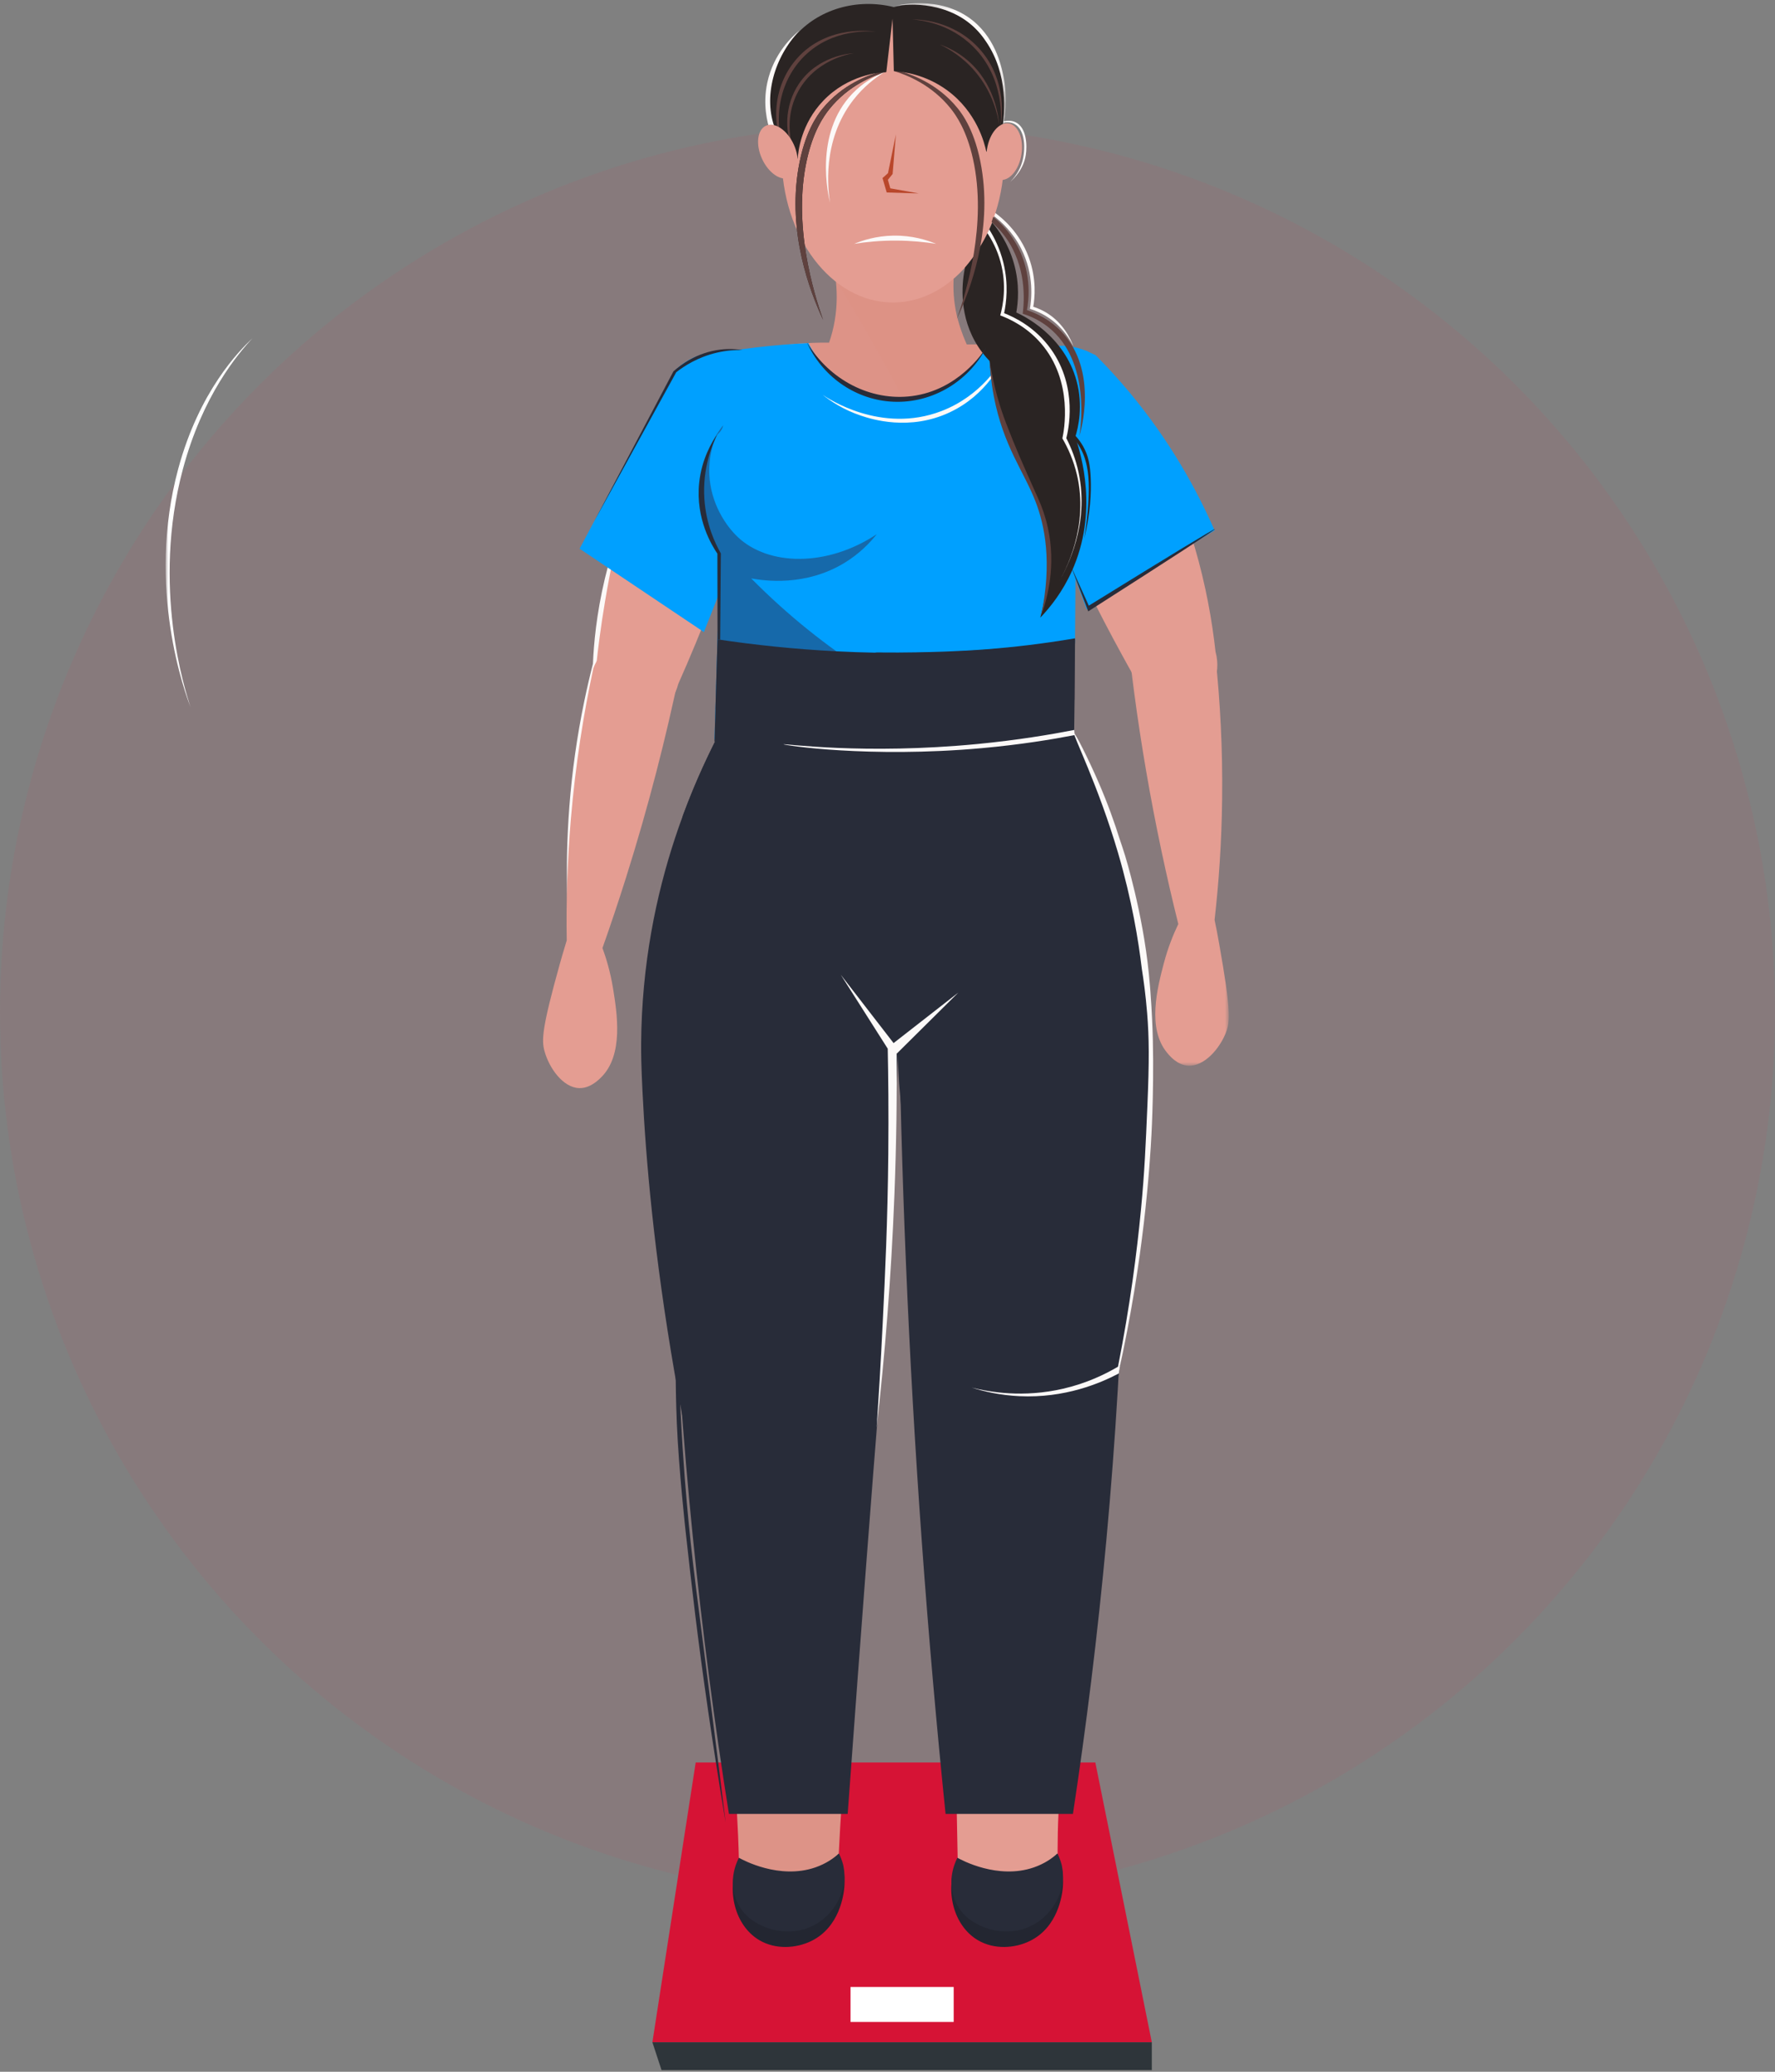 <?xml version="1.0" encoding="UTF-8"?>
<svg width="300px" height="350px" viewBox="0 0 300 350" version="1.1" xmlns="http://www.w3.org/2000/svg" xmlns:xlink="http://www.w3.org/1999/xlink">
    <rect x="0" y="0" width="300" height="350" fill="#808080" stroke="none"/>
    <title>Group 7</title>
    <defs>
        <polygon id="path-1" points="0.113 0.499 17.14 0.499 17.14 77.105 0.113 77.105"></polygon>
        <polygon id="path-3" points="0.057 0.203 18.863 0.203 18.863 21.602 0.057 21.602"></polygon>
        <polygon id="path-5" points="0 0.002 14.779 0.002 14.779 62.506 0 62.506"></polygon>
    </defs>
    <g id="Page-1" stroke="none" stroke-width="1" fill="none" fill-rule="evenodd">
        <g id="For-you-and-your-partner-Copy-5" transform="translate(-57, -5254)">
            <g id="Group-7" transform="translate(57, 5254)">
                <circle id="Mask-Copy-6" fill="#E13856" opacity="0.077" cx="150" cy="171" r="150"></circle>
                <g id="Group-126" transform="translate(28, 0)">
                    <polygon id="Fill-1" fill="#D61335" points="166.673 345.016 82.264 345.016 89.583 297.75 157.126 297.75"></polygon>
                    <polygon id="Fill-2" fill="#2E353A" points="82.263 345.016 83.807 349.717 166.673 349.717 166.673 345.016"></polygon>
                    <polygon id="Fill-3" fill="#FFFFFF" points="115.748 341.586 133.187 341.586 133.187 335.678 115.748 335.678"></polygon>
                    <g id="Group-125" transform="translate(0, 0.337)">
                        <g id="Group-6" transform="translate(162.54, 102.6)">
                            <mask id="mask-2" fill="white">
                                <use xlink:href="#path-1"></use>
                            </mask>
                            <g id="Clip-5"></g>
                            <path d="M14.692,6.282 C14.774,6.971 14.845,7.666 14.923,8.372 C15.67,15.492 16.122,23.418 16.018,32.023 C15.934,39.399 15.449,46.24 14.742,52.464 C14.791,52.711 14.841,52.959 14.885,53.195 C15.022,53.822 15.139,54.414 15.241,55 C15.353,55.62 15.446,56.103 15.527,56.574 C17.503,67.683 17.368,69.658 16.676,71.46 C15.615,74.221 12.99,77.251 10.286,77.099 C8.448,76.998 7.173,75.469 6.733,74.935 C3.278,70.802 5.086,63.906 6.157,59.821 C6.893,57.024 7.83,54.801 8.545,53.307 C8.565,53.256 8.587,53.211 8.61,53.166 C7.622,49.203 6.68,45.136 5.795,40.966 C3.824,31.679 2.307,22.713 1.156,14.101 C0.877,12.023 0.62,9.96 0.388,7.917 C0.292,7.116 0.2,6.318 0.113,5.518 C1.257,2.42 4.263,0.396 7.535,0.503 C10.908,0.61 13.848,2.976 14.692,6.282" id="Fill-4" fill="#E49D92" mask="url(#mask-2)"></path>
                        </g>
                        <path d="M72.726,111.91 C73.737,100.675 76.238,87.285 81.822,72.999 C83.316,69.175 84.915,65.586 86.565,62.231 C89.522,59.439 93.691,58.469 97.347,59.751 C101.627,61.252 103.27,65.164 103.522,65.792 C102.001,72.001 100.19,78.511 98.032,85.268 C94.52,96.261 90.616,106.251 86.64,115.2 C85.701,118.874 82.511,121.305 79.386,121.175 C75.461,121.011 71.885,116.818 72.726,111.91" id="Fill-7" fill="#E49D92"></path>
                        <path d="M76.139,90.954 C76.303,90.994 75.277,95.234 74.275,101.158 C73.511,105.675 73.059,109.41 72.791,111.926 C71.965,115.561 71.207,119.365 70.547,123.332 C68.823,133.693 68.066,143.349 67.898,152.08 C67.541,141.84 68.204,130.342 70.768,118.034 C71.212,115.902 71.696,113.825 72.215,111.803 C72.358,108.449 72.798,103.432 74.226,97.429 C74.997,94.189 75.994,90.919 76.139,90.954" id="Fill-9" fill="#FCF9F8"></path>
                        <path d="M86.866,113.217 C84.575,124.223 81.615,135.85 77.799,147.948 C76.516,152.015 75.188,155.973 73.824,159.823 C74.396,161.382 75.145,163.74 75.62,166.684 C76.293,170.855 77.429,177.893 73.595,181.676 C73.103,182.161 71.687,183.559 69.851,183.485 C67.143,183.374 64.821,180.11 64.032,177.254 C63.52,175.397 63.572,173.414 66.605,162.549 C66.734,162.088 66.875,161.616 67.044,161.01 C67.203,160.437 67.376,159.861 67.571,159.248 C67.638,159.016 67.712,158.779 67.786,158.534 C67.682,152.272 67.859,145.416 68.481,138.065 C69.279,128.64 70.665,120.098 72.279,112.576 C73.442,109.362 76.593,107.292 79.963,107.508 C83.225,107.716 86.021,110.022 86.866,113.217" id="Fill-11" fill="#E49D92"></path>
                        <path d="M107.129,4.803 C106.059,5.675 102.765,8.591 101.685,13.625 C100.888,17.34 101.688,20.387 102.155,21.789 C102.437,21.633 102.718,21.476 103,21.32 C102.549,19.499 101.662,14.816 103.844,9.777 C104.808,7.551 106.086,5.911 107.129,4.803" id="Fill-13" fill="#FCF9F8"></path>
                        <path d="M137.196,35.925 L140.064,36.225 C141.267,37.152 143.181,38.893 144.587,41.662 C146.838,46.098 146.327,50.303 146.065,51.833 C146.987,52.121 148.212,52.623 149.478,53.522 C151.691,55.094 152.845,57.042 153.384,58.132 C153.428,58.219 152.39,54.844 149.267,52.748 C148.286,52.089 147.35,51.709 146.639,51.481 C146.889,50.005 147.222,46.825 145.889,43.175 C144.33,38.911 141.416,36.522 140.222,35.644 L137.196,35.925 Z" id="Fill-15" fill="#FCF9F8"></path>
                        <path d="M173.767,118.969 C173.128,119.312 172.444,119.546 171.733,119.649 C168.639,120.087 165.223,117.986 163.925,114.42 C163.878,114.337 163.826,114.252 163.782,114.164 C163.066,112.903 162.344,111.617 161.632,110.303 C157.582,102.925 153.55,94.82 149.72,85.985 C149.687,85.911 149.655,85.838 149.623,85.764 C146.81,79.25 144.363,72.951 142.233,66.926 C142.424,66.273 143.671,62.219 147.783,60.305 C151.295,58.669 155.539,59.22 158.757,61.705 C160.962,64.655 163.158,67.949 165.245,71.602 C173.283,85.718 176.307,99.489 177.441,109.769 C178.521,113.693 176.619,117.431 173.767,118.969" id="Fill-17" fill="#E49D92"></path>
                        <path d="M97.56,58.853 C96.974,58.682 94.504,58.741 92.156,59.197 C91.437,59.337 90.759,59.472 89.92,59.787 C87.959,60.524 86.622,61.684 85.842,62.489 C80.548,72.447 75.255,82.405 69.962,92.363 L90.967,106.443 C92.275,103.135 93.583,99.826 94.891,96.518 C100.709,62.749 98.707,59.187 97.56,58.853" id="Fill-19" fill="#00A0FF"></path>
                        <path d="M149.077,57.739 C147.513,60.165 141.641,68.625 130.665,71.41 C118.825,74.414 105.773,69.617 97.276,59.201 C100.885,58.363 104.945,57.745 109.394,57.586 C110.324,57.552 111.235,57.54 112.126,57.547 C112.323,56.98 112.504,56.391 112.664,55.777 C114.07,50.389 113.276,45.396 112.156,41.705 C119.391,41.888 126.62,42.07 133.855,42.253 C133.595,43.261 133.27,44.806 133.177,46.716 C133.082,48.491 133.177,50.579 133.696,52.867 C133.742,53.071 133.963,54.036 134.392,55.304 C134.634,56.022 134.961,56.89 135.401,57.855 C139.959,57.817 144.518,57.778 149.077,57.739" id="Fill-21" fill="#DD9387"></path>
                        <path d="M139.555,57.855 C139.46,58.293 137.799,65.447 131.488,67.5 C128.745,68.394 126.286,67.945 125.002,67.599 C123.067,63.942 121.019,60.214 118.855,56.425 C116.987,53.156 115.116,49.987 113.247,46.917 C115.677,47.819 119.992,49.051 125.376,48.574 C128.577,48.297 131.231,47.495 133.176,46.716 C133.083,48.491 133.176,50.579 133.695,52.866 C133.937,53.931 134.195,54.713 134.391,55.304 C134.625,56.006 134.941,56.867 135.361,57.836 C136.759,57.843 138.157,57.849 139.555,57.855" id="Fill-23" fill="#CD4D40" opacity="0.015"></path>
                        <path d="M153.797,94.477 C153.765,98.817 153.733,103.161 153.696,107.501 L153.696,107.768 C153.696,107.865 153.694,107.963 153.693,108.061 C153.693,108.066 153.691,108.354 153.691,108.354 C153.689,108.541 151.899,113.605 147.745,125.112 C142.819,125.066 137.898,125.025 132.972,124.974 C119.57,124.854 106.169,124.729 92.767,124.6 C92.817,122.892 92.869,121.179 92.919,119.471 C93.035,115.538 93.15,111.61 93.266,107.676 C93.4,104.209 93.483,100.691 93.506,97.127 C93.51,95.798 93.51,94.468 93.506,93.148 C92.666,91.782 89.009,85.489 90.999,77.969 C91.752,75.135 93.077,72.983 94.217,71.516 C94.424,71.234 94.632,70.975 94.835,70.744 C95.274,66.774 95.717,62.804 96.161,58.838 C97.333,58.663 98.528,58.506 99.747,58.363 C102.826,57.998 105.79,57.763 108.625,57.624 C111.552,63.316 117.433,66.908 123.822,66.913 C130.17,66.917 136.019,63.381 138.978,57.758 C139.689,57.758 140.4,57.763 141.12,57.772 C144.426,57.809 147.666,57.91 150.847,58.067 L153.059,71.774 C154.166,73.26 156.498,76.805 156.945,81.907 C157.509,88.31 154.744,93.009 153.797,94.477" id="Fill-25" fill="#00A0FF"></path>
                        <path d="M153.677,110.275 C153.658,112.819 153.636,115.367 153.617,117.911 C153.589,117.888 153.557,117.86 153.524,117.832 C152.139,118.885 150.741,119.887 149.338,120.833 C130.535,120.376 111.727,119.923 92.919,119.471 C93.035,115.538 93.15,111.609 93.266,107.676 C93.4,104.209 93.482,100.691 93.506,97.127 C93.552,95.751 93.547,94.422 93.506,93.148 C92.666,91.782 89.009,85.49 90.999,77.969 C91.752,75.135 93.076,72.983 94.217,71.515 C94.143,72.051 93.737,72.706 93.063,73.205 C92.509,74.539 91.761,76.866 91.886,79.783 C92.098,84.76 94.734,88.545 96.7,90.396 C101.875,95.272 111.746,95.498 120.189,89.907 C119.008,91.393 117.262,93.204 114.779,94.722 C108.158,98.785 101.183,97.788 98.962,97.377 C100.472,98.904 102.097,100.461 103.837,102.025 C107.092,104.952 110.306,107.496 113.352,109.693 C113.449,109.763 113.541,109.837 113.638,109.901 C113.638,109.901 124.935,116.226 139.375,114.49 C145.46,113.756 150.335,111.891 153.677,110.275" id="Fill-27" fill="#3A1628" opacity="0.391"></path>
                        <path d="M153.696,107.768 C153.696,107.962 153.691,108.161 153.691,108.355 C153.686,108.996 153.682,109.633 153.677,110.275 C153.648,114.162 153.637,116.105 153.617,117.91 C153.601,119.415 153.577,121.34 153.542,123.59 C152.118,123.998 150.133,124.543 147.745,125.112 C139.259,127.137 132.793,127.791 131.241,127.938 C127.635,128.279 124.159,128.432 120.831,128.436 C109.506,128.45 99.909,126.751 92.758,124.947 C92.763,124.831 92.763,124.715 92.767,124.6 C92.818,122.892 92.868,121.179 92.919,119.471 C93.035,115.538 93.15,111.609 93.266,107.676 C99.48,108.609 106.197,109.329 113.352,109.693 C115.568,109.809 117.83,109.888 120.134,109.929 C126.311,110.044 132.774,109.883 139.495,109.365 C144.439,108.983 149.172,108.438 153.696,107.768" id="Fill-29" fill="#282C39"></path>
                        <path d="M155.677,102.626 C162.878,98.171 170.079,93.716 177.28,89.261 C174.196,82.223 169.667,74.062 162.92,65.969 C161.007,63.674 159.077,61.578 157.17,59.667 C156.654,59.422 156.137,59.177 155.621,58.932 C151.769,57.464 149.839,58.219 148.98,58.74 C143.753,61.91 146.269,75.777 146.672,77.998 C146.698,78.14 146.72,78.26 146.737,78.346 C149.717,86.439 152.697,94.533 155.677,102.626" id="Fill-31" fill="#00A0FF"></path>
                        <path d="M141.73,25.96 C141.73,39.659 133.307,50.765 122.918,50.765 C112.528,50.765 104.106,39.659 104.106,25.96 C104.106,12.261 112.528,1.155 122.918,1.155 C133.307,1.155 141.73,12.261 141.73,25.96" id="Fill-33" fill="#E49D92"></path>
                        <polygon id="Fill-35" fill="#B9472B" points="123.422 22.376 122.083 28.918 121.156 29.745 121.866 32.181 127.274 32.344 122.475 31.479 122.067 30.038 122.865 29.053"></polygon>
                        <path d="M116.357,40.859 C117.793,40.263 120.083,39.524 122.962,39.471 C126.18,39.412 128.722,40.236 130.224,40.859 C128.28,40.549 126.019,40.32 123.5,40.308 C120.807,40.295 118.402,40.533 116.357,40.859" id="Fill-37" fill="#FCF9F8"></path>
                        <path d="M97.516,58.797 C96.327,58.768 94.838,58.853 93.175,59.238 C89.952,59.985 87.633,61.503 86.294,62.55 C81.671,70.949 77.047,79.348 72.424,87.746 C76.888,79.299 81.352,70.851 85.816,62.403 C87.03,61.32 89.777,59.196 93.763,58.723 C95.207,58.552 96.485,58.635 97.516,58.797" id="Fill-39" fill="#282C39"></path>
                        <path d="M93.31,72.901 C92.414,74.68 90.695,78.701 91.053,83.988 C91.343,88.282 92.874,91.479 93.837,93.162 C93.798,98.024 93.759,102.887 93.72,107.75 C93.571,107.727 93.422,107.705 93.273,107.683 C93.264,102.854 93.256,98.026 93.248,93.199 C92.354,91.879 89.534,87.358 90.17,81.24 C90.589,77.208 92.32,74.314 93.31,72.901" id="Fill-41" fill="#282C39"></path>
                        <path d="M131.107,69.113 C120.932,73.011 111.876,66.944 111.047,66.367 C112.371,67.416 114.543,68.891 117.523,69.887 C119.354,70.499 125.721,72.516 132.515,69.324 C138.776,66.381 141.361,60.912 142.017,59.399 C141.106,61.074 137.867,66.523 131.107,69.113" id="Fill-43" fill="#FCF9F8"></path>
                        <path d="M153.696,107.501 L153.696,107.768 C153.696,107.962 153.691,108.161 153.691,108.354 C150.261,108.913 145.409,109.578 139.569,109.938 C130.009,110.533 121.75,110.072 120.134,109.929 C119.945,109.91 119.847,109.897 119.847,109.892 C119.852,109.855 122.28,109.947 126.777,109.869 C129.45,109.823 133.854,109.74 139.204,109.315 C143.022,109.006 147.939,108.479 153.696,107.501" id="Fill-45" fill="#282C39"></path>
                        <path d="M139.711,37.279 C138.955,39.125 137.882,41.201 136.334,43.295 C135.924,43.85 135.509,44.369 135.094,44.853 C134.671,46.949 133.928,52.205 136.768,57.303 C137.528,58.67 138.408,59.774 139.249,60.65 C139.365,61.839 139.591,63.685 140.057,65.901 C141.977,75.038 145.645,79.343 147.616,84.694 C149.096,88.712 150.211,94.931 147.827,104.007 C149.59,102.168 151.61,99.584 153.155,96.159 C157.674,86.147 154.75,76.461 153.733,73.519 C154.261,71.79 155.076,68.225 153.964,64.055 C151.886,56.263 144.84,52.94 143.769,52.456 C144.061,50.832 144.393,47.736 143.346,44.089 C142.4,40.793 140.747,38.509 139.711,37.279" id="Fill-47" fill="#2A2423"></path>
                        <path d="M166.518,183.998 C165.948,195.609 164.565,211.56 161.08,231.687 C160.313,236.117 159.44,240.754 158.454,245.592 C157.93,246.501 157.33,247.347 156.663,248.122 C153.079,252.329 147.628,254.524 142.18,253.802 C133.19,252.611 129.49,244.162 129.337,243.799 C129.001,239.969 128.665,236.135 128.325,232.305 C126.954,216.703 125.583,201.105 124.213,185.503 C124.128,184.553 124.047,183.604 123.962,182.654 C123.877,181.14 123.787,179.63 123.698,178.116 C123.478,174.264 123.254,170.407 123.03,166.555 C122.654,160.055 122.282,153.555 121.906,147.055 C121.494,139.982 121.086,132.909 120.679,125.84 C124.974,125.536 129.275,125.231 133.571,124.931 C140.223,124.461 146.874,123.99 153.527,123.525 C153.769,123.995 154.015,124.478 154.266,124.971 C156.542,129.509 158.929,134.938 160.994,141.183 C164.206,150.885 166.652,162.559 166.742,175.934 C166.751,177.449 166.737,179.558 166.518,183.998" id="Fill-49" fill="#282C39"></path>
                        <path d="M126.426,125.84 C126.018,132.909 125.61,139.982 125.198,147.055 C125.18,147.346 125.167,147.633 125.149,147.924 C124.791,154.133 124.433,160.346 124.075,166.555 L124.075,166.577 C124.02,167.496 123.966,168.419 123.913,169.337 C123.908,169.444 123.899,169.552 123.895,169.659 C123.729,172.477 123.568,175.299 123.407,178.117 C123.317,179.63 123.227,181.14 123.142,182.654 C123.057,183.604 122.976,184.554 122.891,185.503 C121.565,200.577 120.244,215.642 118.919,230.715 C118.873,231.243 118.824,231.777 118.779,232.305 C118.439,236.135 118.103,239.97 117.767,243.799 C117.614,244.162 113.914,252.611 104.924,253.802 C99.858,254.475 94.791,252.624 91.221,248.978 C90.953,248.705 90.692,248.418 90.442,248.122 C89.774,247.348 89.174,246.5 88.65,245.592 C88.157,243.182 87.696,240.821 87.261,238.514 C86.822,236.185 86.41,233.909 86.025,231.687 C82.54,211.56 81.156,195.609 80.587,183.998 C80.367,179.559 80.354,177.449 80.363,175.935 C80.452,162.559 82.898,150.885 86.11,141.183 C86.527,139.915 86.961,138.683 87.405,137.483 C89.138,132.77 91.024,128.586 92.838,124.971 C92.861,124.931 92.879,124.89 92.901,124.85 C93.129,124.398 93.353,123.955 93.577,123.525 C100.033,123.977 106.483,124.434 112.938,124.89 C113.135,124.904 113.337,124.917 113.534,124.931 C117.829,125.231 122.13,125.536 126.426,125.84" id="Fill-51" fill="#282C39"></path>
                        <path d="M127.534,237.657 C127.534,255.876 129.486,267.098 131.924,286.765 C132.475,291.211 133.183,297.669 133.703,305.571 C133.794,310.263 133.886,314.956 133.977,319.648 C139.593,318.776 145.21,317.904 150.827,317.032 C150.741,314.486 150.68,310.6 150.904,305.875 C151.294,297.669 152.313,291.812 153.147,286.806 C153.147,286.806 156.223,266.946 157.471,236.861 C157.496,236.264 157.467,234.318 156.795,231.943 C154.899,225.261 149.205,220.523 142.489,220.705 C136.05,220.874 130.538,225.549 128.436,231.943 C128.16,232.801 127.941,233.683 127.785,234.602 C127.785,234.602 127.534,236.099 127.534,237.657" id="Fill-53" fill="#E49D92"></path>
                        <path d="M90.34,236.861 C91.396,262.33 94.652,286.687 94.652,286.687 C95.561,293.138 96.603,302.488 96.891,314.031 C97.2,319.899 101.428,324.091 105.705,324.136 C109.719,324.177 112.4,320.55 112.713,320.112 C113.062,317.694 113.412,315.276 113.76,312.858 C113.885,310.268 114.077,306.78 114.382,302.66 C114.878,295.97 115.526,290.613 115.891,286.732 C118.579,258.241 120.281,239.277 120.278,237.657 C120.278,236.099 120.027,234.602 120.027,234.602 C119.87,233.683 119.651,232.801 119.375,231.944 C117.273,225.549 111.76,220.875 105.321,220.705 C98.606,220.524 92.913,225.261 91.016,231.944 C90.344,234.318 90.315,236.264 90.34,236.861" id="Fill-55" fill="#DD9387"></path>
                        <path d="M162.047,208.241 C161.105,244.051 157.795,276.842 153.34,306.106 L131.814,306.106 C128.762,276.298 126.445,245.118 125.101,212.66 C124.483,197.832 124.094,183.271 123.905,168.983 L123.905,168.969 C123.859,168.119 123.808,167.284 123.767,166.435 C123.642,164.154 123.517,161.882 123.388,159.602 C123.268,157.493 123.222,156.832 123.18,156.02 C123.162,155.59 123.153,155.378 123.148,155.29 C123.074,152.668 123.605,150.794 124.067,149.682 C124.362,148.97 124.63,148.573 124.695,148.49 C124.843,148.301 124.985,148.126 124.985,148.126 C125.087,147.997 125.188,147.867 125.304,147.747 C125.355,147.687 125.406,147.627 125.447,147.576 C125.503,147.516 125.544,147.461 125.595,147.41 C125.674,147.313 125.757,147.221 125.84,147.128 C126.061,146.884 126.287,146.644 126.459,146.464 C126.482,146.441 126.5,146.413 126.532,146.381 C126.555,146.357 126.578,146.334 126.597,146.316 C126.629,146.279 126.662,146.247 126.693,146.21 C126.726,146.182 126.744,146.163 126.744,146.163 C126.892,146.007 127.035,145.859 127.192,145.711 C127.298,145.6 127.405,145.494 127.515,145.388 C127.562,145.346 127.603,145.3 127.649,145.263 C127.696,145.217 127.742,145.171 127.783,145.134 C127.871,145.042 127.964,144.959 128.051,144.876 C128.217,144.723 128.374,144.571 128.54,144.423 C128.683,144.289 128.826,144.165 128.979,144.036 C128.988,144.026 129.002,144.013 129.015,144.003 C129.163,143.874 129.307,143.749 129.454,143.629 C129.875,143.273 130.299,142.932 130.728,142.604 C131.158,142.281 131.592,141.963 132.03,141.663 C132.206,141.542 132.381,141.423 132.561,141.307 C132.63,141.261 132.696,141.215 132.774,141.168 C132.902,141.081 133.028,141.007 133.157,140.92 C133.277,140.85 133.396,140.767 133.526,140.698 C133.656,140.619 133.789,140.536 133.923,140.462 C133.988,140.425 134.052,140.384 134.117,140.347 C134.311,140.236 134.505,140.125 134.703,140.019 C135.299,139.696 135.904,139.386 136.508,139.123 C136.513,139.119 136.522,139.119 136.527,139.114 C136.66,139.05 136.799,138.99 136.938,138.934 C137.136,138.837 137.335,138.759 137.533,138.676 C137.746,138.588 137.958,138.505 138.175,138.426 C138.406,138.344 138.632,138.26 138.862,138.182 C139.019,138.126 139.172,138.071 139.329,138.029 L139.329,138.025 C139.731,137.896 140.146,137.781 140.552,137.67 C140.728,137.623 140.912,137.573 141.088,137.531 C141.241,137.494 141.388,137.462 141.54,137.429 C141.808,137.365 142.067,137.313 142.334,137.268 C142.519,137.236 142.708,137.198 142.893,137.171 C143.216,137.12 143.539,137.079 143.867,137.046 C144.112,137.014 144.361,136.986 144.605,136.973 C144.638,136.968 144.665,136.963 144.698,136.963 C144.934,136.949 145.164,136.935 145.39,136.926 C145.64,136.917 145.894,136.912 146.143,136.912 L146.175,136.912 C146.388,136.912 146.604,136.917 146.822,136.921 C147.274,136.935 147.722,136.963 148.174,137.014 C148.326,137.028 148.484,137.046 148.626,137.064 C148.996,137.11 149.361,137.162 149.726,137.236 C149.905,137.268 150.086,137.3 150.27,137.337 C150.45,137.374 150.63,137.42 150.81,137.462 C150.829,137.466 150.852,137.471 150.87,137.48 C151.429,137.619 151.974,137.781 152.496,137.955 C152.759,138.048 153.021,138.14 153.271,138.247 C153.395,138.292 153.51,138.344 153.636,138.394 C153.857,138.481 154.078,138.579 154.296,138.681 C154.979,138.994 155.629,139.345 156.244,139.71 C156.452,139.825 156.659,139.955 156.858,140.093 C157.268,140.351 157.661,140.628 158.039,140.905 C158.049,140.915 158.067,140.92 158.076,140.933 C158.178,141.007 158.28,141.081 158.376,141.159 C158.459,141.219 158.533,141.275 158.612,141.344 C158.621,141.349 158.631,141.353 158.639,141.362 C158.815,141.496 158.981,141.634 159.147,141.778 C159.512,142.074 159.854,142.378 160.182,142.683 C160.495,142.974 160.796,143.273 161.082,143.565 C162.213,163.729 162.647,185.348 162.047,208.241" id="Fill-57" fill="#282C39"></path>
                        <path d="M124.912,150.826 C124.829,152.318 124.745,153.8 124.667,155.29 C124.58,156.721 124.51,158.166 124.422,159.602 C124.298,161.883 124.169,164.155 124.044,166.434 C123.998,167.284 123.952,168.119 123.906,168.969 L123.906,168.983 C123.711,179.661 123.356,190.625 122.807,201.862 C121.99,218.546 120.987,230.982 120.549,236.425 C119.353,251.364 117.627,273.653 115.272,306.107 L95.2,306.107 C90.389,275.979 86.904,243.419 85.566,208.685 C85.177,198.653 84.984,188.816 84.961,179.181 C84.961,179.181 86.811,153.26 86.756,146.958 C86.752,146.321 86.747,145.679 86.742,145.037 C86.742,145.037 87.176,142.914 89.434,141.16 C89.6,141.03 89.757,140.915 89.757,140.915 C89.905,140.808 90.048,140.707 90.182,140.615 C90.274,140.545 90.366,140.486 90.459,140.425 C90.566,140.347 90.676,140.278 90.782,140.208 C91.063,140.028 91.327,139.862 91.576,139.715 C91.775,139.599 91.964,139.488 92.162,139.378 C92.25,139.331 92.324,139.285 92.411,139.239 C92.642,139.115 92.86,138.999 93.035,138.911 C93.081,138.892 93.118,138.87 93.155,138.851 C93.303,138.782 93.418,138.731 93.515,138.681 C93.75,138.579 93.982,138.473 94.23,138.375 C94.328,138.325 94.429,138.288 94.535,138.246 C94.794,138.149 95.057,138.048 95.32,137.955 C95.86,137.776 96.419,137.605 97,137.462 C97.176,137.42 97.36,137.374 97.54,137.337 C97.721,137.3 97.905,137.268 98.085,137.236 C98.234,137.203 98.381,137.176 98.524,137.157 L98.524,137.152 C98.561,137.148 98.598,137.143 98.635,137.138 C98.815,137.111 99,137.088 99.184,137.065 C99.332,137.046 99.484,137.028 99.636,137.014 C100.084,136.963 100.537,136.935 100.994,136.921 C101.206,136.917 101.423,136.912 101.636,136.912 L101.668,136.912 C101.922,136.912 102.171,136.917 102.421,136.926 C102.683,136.935 102.947,136.949 103.205,136.973 C103.454,136.986 103.699,137.014 103.943,137.046 C104.198,137.069 104.447,137.102 104.696,137.138 L104.696,137.143 C104.729,137.143 104.756,137.143 104.784,137.148 C104.83,137.157 104.872,137.162 104.913,137.171 C105.111,137.199 105.305,137.236 105.5,137.268 C105.758,137.314 106.012,137.365 106.275,137.429 C106.423,137.462 106.575,137.494 106.722,137.531 C106.898,137.573 107.082,137.623 107.259,137.67 C107.66,137.776 108.052,137.886 108.45,138.015 C108.62,138.066 108.782,138.122 108.948,138.182 C109.327,138.306 109.696,138.445 110.07,138.593 C110.135,138.62 110.208,138.643 110.277,138.676 C110.476,138.759 110.67,138.837 110.873,138.934 C111.012,138.989 111.15,139.049 111.284,139.115 C111.288,139.119 111.298,139.119 111.307,139.123 C111.912,139.386 112.512,139.696 113.107,140.019 C113.306,140.126 113.5,140.236 113.694,140.347 C113.763,140.384 113.823,140.425 113.888,140.463 C114.021,140.536 114.155,140.619 114.284,140.697 C114.395,140.757 114.506,140.827 114.608,140.892 C114.755,140.984 114.898,141.076 115.037,141.168 C115.111,141.215 115.18,141.261 115.254,141.307 C115.429,141.423 115.605,141.543 115.78,141.662 C115.937,141.769 116.09,141.875 116.242,141.986 C116.523,142.189 116.805,142.392 117.082,142.604 C117.512,142.932 117.936,143.274 118.356,143.629 C118.504,143.75 118.652,143.874 118.79,144.003 C118.813,144.013 118.823,144.026 118.837,144.036 C118.98,144.165 119.127,144.29 119.27,144.423 C119.436,144.571 119.598,144.723 119.764,144.875 C119.893,145.005 120.032,145.134 120.161,145.263 C120.471,145.554 120.771,145.854 121.071,146.163 C121.219,146.316 121.367,146.473 121.504,146.63 C121.546,146.667 121.579,146.704 121.611,146.741 C121.735,146.87 121.856,146.999 121.971,147.128 C122.146,147.323 122.313,147.516 122.488,147.715 C122.691,147.95 122.895,148.2 123.102,148.449 C123.213,148.587 123.324,148.721 123.435,148.864 C123.591,149.063 123.749,149.261 123.901,149.465 L123.906,149.465 L123.906,149.469 C123.91,149.474 123.91,149.474 123.914,149.478 C123.965,149.538 124.007,149.607 124.058,149.667 C124.062,149.672 124.067,149.677 124.067,149.681 L124.454,150.194 C124.57,150.346 124.676,150.503 124.787,150.656 C124.829,150.711 124.87,150.766 124.912,150.826" id="Fill-59" fill="#282C39"></path>
                        <path d="M161.943,167.445 C149.321,167.161 136.697,166.868 124.075,166.578 L124.035,166.578 C123.943,166.578 123.862,166.572 123.776,166.572 L123.773,166.572 C123.524,166.569 123.277,166.56 123.029,166.555 C111.097,166.282 99.164,166.01 87.229,165.734 C86.85,162.047 86.589,157.959 86.554,153.529 L86.554,153.48 C86.531,150.861 86.585,148.116 86.74,145.265 L86.74,145.236 C86.74,145.222 86.743,145.205 86.743,145.19 C86.752,145.113 86.755,145.035 86.763,144.955 L86.763,144.949 L86.763,144.946 C86.801,144.309 86.841,143.669 86.884,143.022 C87.025,141.119 87.197,139.27 87.404,137.484 C88.544,134.386 89.75,131.518 90.959,128.888 C91.53,127.642 92.104,126.45 92.67,125.31 C92.727,125.195 92.782,125.083 92.839,124.971 C92.839,124.969 92.842,124.969 92.842,124.965 C92.862,124.928 92.88,124.888 92.902,124.85 C99.581,124.865 106.259,124.876 112.937,124.891 C119.814,124.905 126.691,124.917 133.57,124.931 C138.506,124.943 143.441,124.951 148.374,124.959 C150.338,124.963 152.302,124.969 154.266,124.971 C156.542,129.508 158.929,134.938 160.992,141.182 C161.024,141.934 161.053,142.687 161.085,143.442 C161.087,143.531 161.087,143.62 161.093,143.706 L161.093,143.795 C161.097,143.826 161.097,143.86 161.097,143.892 C161.107,144.062 161.111,144.228 161.119,144.395 C161.392,152.081 161.667,159.764 161.943,167.445" id="Fill-61" fill="#282C39"></path>
                        <path d="M133.813,313.666 C134.476,314.123 140.641,318.229 146.739,315.657 C148.522,314.905 149.82,313.785 150.711,312.8 C151.185,313.934 151.849,315.969 151.635,318.493 C151.532,319.714 150.868,325.22 146.057,327.573 C143.504,328.822 140.019,329.068 137.247,327.419 C133.253,325.044 131.485,319.186 133.813,313.666" id="Fill-63" fill="#232631"></path>
                        <path d="M133.813,313.509 C134.476,313.882 140.641,317.243 146.739,315.138 C148.522,314.523 149.82,313.606 150.711,312.8 C150.949,313.26 151.237,313.907 151.438,314.698 C151.438,314.698 151.762,316.02 151.635,317.46 C151.473,319.296 150.095,323.164 146.249,325.034 C142.824,326.699 139.335,325.858 137.247,324.765 C136.554,324.402 135.4,323.756 134.421,322.485 C132.609,320.134 132.177,316.768 133.813,313.509" id="Fill-65" fill="#282C39"></path>
                        <path d="M96.882,313.666 C97.545,314.123 103.71,318.229 109.808,315.657 C111.591,314.905 112.888,313.785 113.78,312.8 C114.253,313.934 114.917,315.969 114.703,318.493 C114.6,319.714 113.936,325.22 109.125,327.573 C106.572,328.822 103.088,329.068 100.315,327.419 C96.321,325.044 94.553,319.186 96.882,313.666" id="Fill-67" fill="#232631"></path>
                        <path d="M96.882,313.509 C97.545,313.882 103.71,317.243 109.808,315.138 C111.591,314.523 112.888,313.606 113.78,312.8 C114.017,313.26 114.305,313.907 114.506,314.698 C114.506,314.698 114.83,316.02 114.703,317.46 C114.541,319.296 113.164,323.164 109.317,325.034 C105.893,326.699 102.403,325.858 100.315,324.765 C99.622,324.402 98.468,323.756 97.489,322.485 C95.677,320.134 95.244,316.768 96.882,313.509" id="Fill-69" fill="#282C39"></path>
                        <path d="M121.745,11.794 C121.487,11.779 121.23,11.763 120.971,11.747 C118.892,12.314 114.396,13.86 110.977,18.082 C110.112,19.15 107.958,22.067 106.941,28.124 C105.117,38.99 108.83,48.784 111.117,53.698 C109.513,49.15 105.944,37.608 108.376,26.66 C109.45,21.821 111.206,19.311 112.149,18.129 C115.389,14.071 119.619,12.442 121.745,11.794" id="Fill-71" fill="#2A2423"></path>
                        <path d="M121.745,11.794 C121.487,11.779 121.23,11.763 120.971,11.747 C118.892,12.314 114.396,13.86 110.977,18.082 C110.112,19.15 107.958,22.067 106.941,28.124 C105.117,38.99 108.83,48.784 111.117,53.698 C109.513,49.15 105.944,37.608 108.376,26.66 C109.45,21.821 111.206,19.311 112.149,18.129 C115.389,14.071 119.619,12.442 121.745,11.794" id="Fill-73" fill="#5F413E"></path>
                        <path d="M123.082,11.66 C123.34,11.644 123.599,11.628 123.857,11.613 C125.936,12.179 130.433,13.725 133.851,17.948 C134.716,19.016 136.87,21.932 137.887,27.989 C139.711,38.855 135.998,48.649 133.711,53.564 C135.314,49.015 138.884,37.473 136.452,26.525 C135.378,21.686 133.622,19.176 132.679,17.994 C129.439,13.936 125.209,12.307 123.082,11.66" id="Fill-75" fill="#5F413E"></path>
                        <path d="M106.818,26.488 C106.911,25.188 107.398,20.597 111.146,16.678 C115.35,12.282 120.639,11.89 121.802,11.83 C122.151,8.828 122.499,5.824 122.848,2.822 C122.922,5.774 122.997,8.725 123.072,11.677 C124.696,11.78 128.432,12.243 132.074,14.909 C137.094,18.582 138.394,23.849 138.69,25.238 L139.999,26.065 C140.644,24.598 143.865,16.882 140.23,9.292 C139.489,7.745 137.787,4.321 133.81,2.148 C129.017,-0.472 124.277,0.556 123.059,0.859 C116.792,-0.684 110.265,1.221 106.299,5.829 C102.487,10.257 100.757,17.241 103.529,22.564 C104.488,24.406 105.787,25.671 106.818,26.488" id="Fill-77" fill="#2A2423"></path>
                        <path d="M139.87,36.295 C141.057,37.262 142.868,39.006 144.199,41.709 C146.422,46.222 145.86,50.477 145.572,52.044 C147.305,52.634 149.515,53.707 151.425,55.716 C157.716,62.332 154.63,72.674 154.429,73.313 C154.613,72.241 156.424,60.735 149.22,54.965 C148.207,54.153 146.79,53.275 144.856,52.665 C145.137,50.404 145.517,44.675 141.947,39.738 C141.201,38.706 140.389,37.856 139.589,37.157 L139.87,36.295 Z" id="Fill-79" fill="#5F413E"></path>
                        <path d="M152.85,72.403 C153.484,72.942 154.352,73.808 155.063,75.066 C155.955,76.645 156.269,78.256 156.352,80.609 C156.432,82.85 156.323,86.316 155.253,90.647 C155.327,90.226 156.588,82.774 155.719,78.544 C155.582,77.877 155.333,76.665 154.546,75.271 C153.878,74.089 153.099,73.267 152.557,72.766 C152.655,72.644 152.752,72.524 152.85,72.403" id="Fill-81" fill="#2A2423"></path>
                        <path d="M153.537,123.568 C153.737,123.479 155.948,127.884 157.588,131.641 C159.25,135.448 160.42,138.801 161.232,141.4 C161.232,141.4 161.233,141.4 161.233,141.4 C161.478,142.109 161.807,143.088 162.171,144.262 C162.171,144.262 165.131,153.79 166.16,164.064 C166.303,165.49 166.426,167.067 166.426,167.067 C166.584,169.1 166.665,170.716 166.723,171.901 C167.174,181.113 166.617,191.269 166.617,191.269 C166.515,193.245 166.196,198.878 165.315,206.367 C164.528,213.064 163.239,221.68 161.021,231.689 C160.998,231.319 160.974,230.95 160.951,230.58 C163.004,220.191 164.161,211.157 164.846,203.95 C165.448,197.612 165.637,193.178 165.925,186.447 C166.252,178.808 166.223,175.01 165.878,170.775 C165.627,167.687 165.27,165.134 164.987,163.36 C164.42,158.608 163.314,151.735 160.951,143.699 C157.628,132.4 153.256,123.694 153.537,123.568" id="Fill-83" fill="#FCF9F8"></path>
                        <path d="M136.222,234.076 C139.322,234.855 144.986,235.82 151.707,234.264 C155.659,233.349 158.776,231.84 160.963,230.545 C161.071,230.512 161.178,230.481 161.286,230.448 C161.217,230.866 161.149,231.282 161.08,231.7 C157.974,233.332 151.979,235.896 144.293,235.53 C141.114,235.379 138.384,234.762 136.222,234.076" id="Fill-85" fill="#FCF9F8"></path>
                        <path d="M104.407,125.399 C104.416,125.262 118.081,127.199 137.231,125.352 C144.009,124.698 149.62,123.749 153.56,122.982 C153.584,123.271 153.607,123.559 153.631,123.847 C149.783,124.588 144.403,125.474 137.935,126.055 C118.802,127.774 104.398,125.539 104.407,125.399" id="Fill-87" fill="#FCF9F8"></path>
                        <g id="Group-91" transform="translate(123.12, 0)">
                            <mask id="mask-4" fill="white">
                                <use xlink:href="#path-3"></use>
                            </mask>
                            <g id="Clip-90"></g>
                            <path d="M0.057,0.673 C0.056,0.712 7.718,-1.464 13.407,3.23 C17.392,6.519 18.268,11.41 18.58,13.155 C19.183,16.518 18.641,19.796 18.598,20.046 C18.486,20.695 18.36,21.23 18.264,21.602 C18.702,18.848 19.335,12.269 15.554,6.715 C15.066,5.998 14.219,4.775 12.727,3.583 C7.321,-0.735 0.058,0.635 0.057,0.673" id="Fill-89" fill="#FCF9F8" mask="url(#mask-4)"></path>
                        </g>
                        <path d="M144.639,25.733 C144.229,28.364 142.595,30.295 140.988,30.044 C139.382,29.794 138.412,27.458 138.822,24.827 C139.231,22.195 140.866,20.265 142.472,20.515 C144.079,20.765 145.048,23.102 144.639,25.733" id="Fill-92" fill="#E49D92"></path>
                        <path d="M141.572,20.381 C142.054,20.297 142.793,20.249 143.472,20.616 C145.31,21.609 145.369,24.922 144.762,27.021 C144.312,28.578 143.432,29.686 142.744,30.376 C143.415,29.797 144.991,28.263 145.372,25.848 C145.618,24.287 145.54,21.252 143.677,20.329 C142.933,19.96 142.137,20.044 141.606,20.165 L141.572,20.381 Z" id="Fill-94" fill="#FCF9F8"></path>
                        <path d="M139.19,38.424 C139.998,39.702 140.993,41.608 141.595,44.078 C142.487,47.736 142.08,50.831 141.712,52.571 C143.375,53.219 146.943,54.884 149.642,58.672 C154.271,65.167 152.517,72.537 152.223,73.688 C153.046,75.29 153.818,77.232 154.299,79.495 C156.161,88.24 152.366,95.596 150.815,98.253 C152.2,95.876 156.049,88.541 154.018,79.881 C153.438,77.411 152.502,75.352 151.554,73.723 C151.807,72.568 153.505,64.126 147.953,57.686 C145.591,54.946 142.805,53.602 141.055,52.947 C141.514,51.276 142.187,47.886 141.102,43.914 C140.528,41.809 139.632,40.174 138.876,39.04 C138.981,38.835 139.085,38.629 139.19,38.424" id="Fill-96" fill="#FCF9F8"></path>
                        <path d="M141.102,21.039 C141.249,20.294 142.493,13.303 137.442,7.806 C133.036,3.011 127.141,2.944 126.18,2.949 C127.544,3.044 132.487,3.554 136.527,7.595 C141.891,12.959 141.209,20.094 141.102,21.039" id="Fill-98" fill="#5F413E"></path>
                        <path d="M121.488,11.841 C119.773,12.544 117.796,13.668 116.044,15.501 C109.527,22.32 112.006,32.775 112.29,33.896 C111.959,31.842 110.845,23.464 116.232,16.534 C117.939,14.338 119.866,12.844 121.488,11.841" id="Fill-100" fill="#FCF9F8"></path>
                        <path d="M139.249,60.502 C139.948,65.116 141.092,68.688 142.041,71.154 C143.639,75.309 144.707,77.736 147.484,83.917 C148.099,85.287 148.672,86.886 149.079,88.704 C150.526,95.164 149.045,100.71 147.953,103.72 C149.871,94.634 148.569,88.406 147.015,84.387 C145.022,79.236 141.593,75.075 139.976,66.649 C139.479,64.058 139.312,61.893 139.249,60.502" id="Fill-102" fill="#5F413E"></path>
                        <path d="M140.891,20.862 C140.763,19.334 140.106,13.731 135.494,9.824 C133.847,8.428 132.151,7.635 130.826,7.172 C132.295,7.868 134.67,9.232 136.808,11.747 C139.851,15.327 140.645,19.159 140.891,20.862" id="Fill-104" fill="#5F413E"></path>
                        <path d="M106.566,26.294 C104.394,22.293 104.567,17.465 107.035,13.812 C110.235,9.074 115.69,8.685 116.326,8.65 C115.807,8.722 109.554,9.694 106.683,15.549 C104.141,20.73 106.264,25.63 106.566,26.294" id="Fill-106" fill="#5F413E"></path>
                        <path d="M120.001,5.031 C119.053,4.939 112.768,4.435 108.011,9.079 C103.879,13.113 102.535,19.434 104.574,25.219 C102.114,19.92 102.975,13.716 106.738,9.5 C111.886,3.732 119.55,4.951 120.001,5.031" id="Fill-108" fill="#5F413E"></path>
                        <path d="M100.802,26.513 C101.917,28.932 104.018,30.34 105.494,29.658 C106.97,28.977 107.263,26.465 106.148,24.047 C105.032,21.629 102.931,20.221 101.455,20.901 C99.979,21.582 99.686,24.094 100.802,26.513" id="Fill-110" fill="#E49D92"></path>
                        <path d="M152.951,95.179 C153.975,97.447 155,99.715 156.024,101.983 C170.174,93.242 177.284,88.925 177.351,89.032 C177.42,89.141 170.28,93.778 155.93,102.945 C154.937,100.357 153.944,97.768 152.951,95.179" id="Fill-112" fill="#282C39"></path>
                        <path d="M86.2,230.439 C86.199,230.876 86.198,231.566 86.204,232.41 C86.204,232.41 86.228,236.227 86.392,240.112 C86.728,248.019 87.89,258.477 87.89,258.477 C88.908,267.638 89.875,276.263 91.691,288.743 C92.424,293.786 93.399,300.165 94.647,307.559 C94.163,303.624 93.345,297.013 92.301,288.79 C89.85,269.499 88.938,263.286 88.077,253.503 C87.651,248.658 87.082,241.161 86.764,231.823 L86.2,230.439 Z" id="Fill-114" fill="#282C39"></path>
                        <path d="M114.11,164.346 L123.542,176.547 C123.614,184.595 123.503,192.956 123.166,201.604 C122.628,215.455 121.569,228.564 120.162,240.857 C120.508,235.716 120.867,229.779 121.19,223.177 C121.591,215.026 122.024,206.124 122.134,194.659 C122.205,187.315 122.129,181.18 122.041,176.828 C119.397,172.667 116.754,168.506 114.11,164.346" id="Fill-116" fill="#FCF9F8"></path>
                        <path d="M122.896,175.983 C126.587,173.106 130.279,170.227 133.969,167.349 C130.497,170.791 127.024,174.231 123.552,177.673 L122.896,175.983 Z" id="Fill-118" fill="#FCF9F8"></path>
                        <path d="M108.372,57.499 C112.208,63.894 119.204,67.465 126.11,66.579 C133.941,65.574 138.102,59.293 138.709,58.343 C135.521,64.423 129.063,68.033 122.379,67.494 C116.302,67.004 110.927,63.156 108.372,57.499" id="Fill-120" fill="#282C39"></path>
                        <g id="Group-124" transform="translate(0, 56.7)">
                            <mask id="mask-6" fill="white">
                                <use xlink:href="#path-5"></use>
                            </mask>
                            <g id="Clip-123"></g>
                            <path d="M14.779,0.002 C12.288,2.312 5.681,9.12 2.154,22.048 C-3.361,42.264 3.349,60.225 4.237,62.506 C3.27,59.639 -2.403,42.089 2.91,22.222 C6.227,9.823 12.15,2.775 14.779,0.002" id="Fill-122" fill="#FFFFFF" mask="url(#mask-6)"></path>
                        </g>
                    </g>
                </g>
            </g>
        </g>
    </g>
</svg>